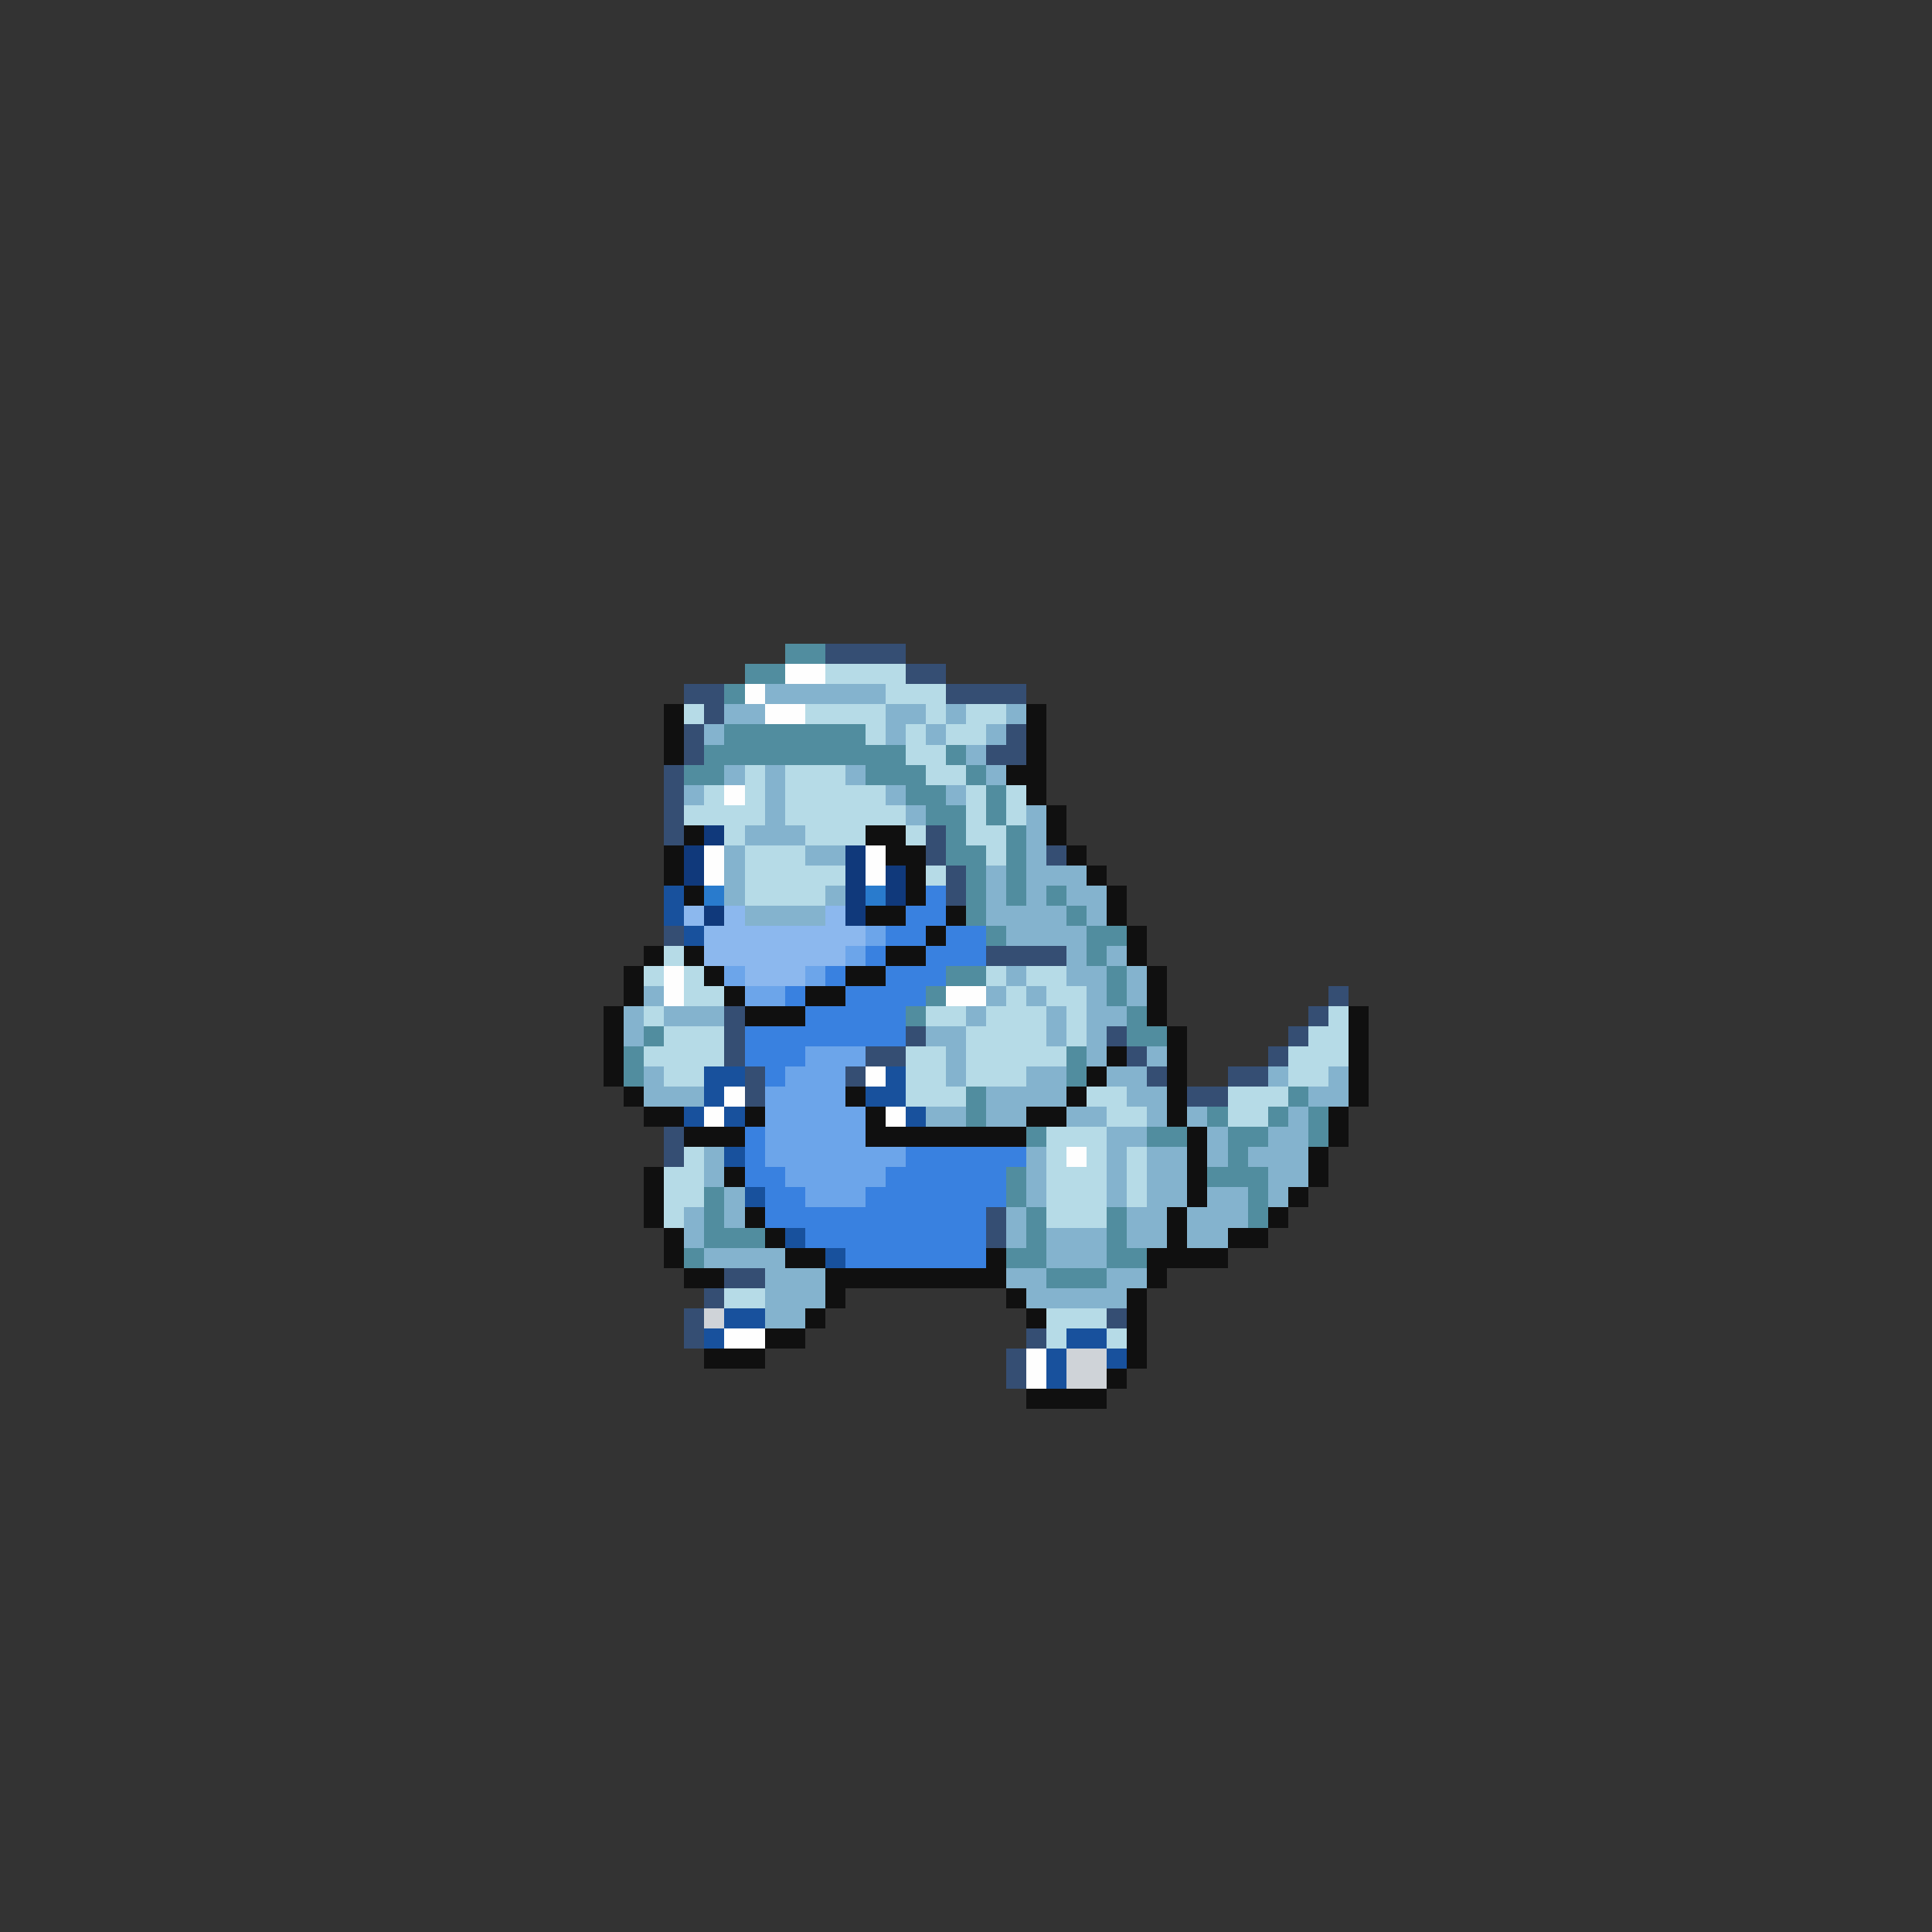 <svg xmlns="http://www.w3.org/2000/svg" viewBox="0 -0.5 96 96" shape-rendering="crispEdges">
<rect x="0" y="-0.5" width="96" height="96" fill="#333333" stroke="none"/>
<path stroke="#518d9f" d="M39 32h2M37 33h2M36 34h1M36 36h7M35 37h10M47 37h1M34 38h2M43 38h3M48 38h1M45 39h2M49 39h1M46 40h2M49 40h1M47 41h1M50 41h1M47 42h2M50 42h1M48 43h1M50 43h1M48 44h1M50 44h1M52 44h1M48 45h1M53 45h1M49 46h1M54 46h2M54 47h1M47 48h2M55 48h1M46 49h1M55 49h1M45 50h1M56 50h1M32 51h1M56 51h2M31 52h1M53 52h1M31 53h1M53 53h1M48 54h1M64 54h1M48 55h1M60 55h1M63 55h1M65 55h1M51 56h1M57 56h2M61 56h2M65 56h1M61 57h1M50 58h1M60 58h3M35 59h1M50 59h1M62 59h1M35 60h1M51 60h1M55 60h1M62 60h1M35 61h3M51 61h1M55 61h1M34 62h1M50 62h2M55 62h2M52 63h3" />
<path stroke="#354e73" d="M41 32h4M45 33h2M34 34h2M47 34h4M35 35h1M34 36h1M50 36h1M34 37h1M49 37h2M33 38h1M33 39h1M33 40h1M33 41h1M46 41h1M46 42h1M52 42h1M47 43h1M47 44h1M33 46h1M49 47h4M66 49h1M36 50h1M65 50h1M36 51h1M45 51h1M55 51h1M64 51h1M36 52h1M43 52h2M56 52h1M63 52h1M37 53h1M42 53h1M57 53h1M61 53h2M37 54h1M59 54h2M33 56h1M33 57h1M49 60h1M49 61h1M36 63h2M35 64h1M34 65h1M55 65h1M34 66h1M51 66h1M50 67h1M50 68h1" />
<path stroke="#fefefe" d="M39 33h2M37 34h1M38 35h2M36 39h1M35 42h1M43 42h1M35 43h1M43 43h1M33 48h1M33 49h1M47 49h2M43 53h1M36 54h1M35 55h1M44 55h1M53 57h1M36 66h2M51 67h1M51 68h1" />
<path stroke="#b6dbe7" d="M41 33h4M44 34h3M34 35h1M40 35h4M46 35h1M48 35h2M43 36h1M45 36h1M47 36h2M45 37h2M37 38h1M39 38h3M46 38h2M35 39h1M37 39h1M39 39h5M48 39h1M50 39h1M34 40h4M39 40h6M48 40h1M50 40h1M36 41h1M40 41h3M45 41h1M48 41h2M37 42h3M49 42h1M37 43h5M46 43h1M37 44h4M33 47h1M32 48h1M34 48h1M49 48h1M51 48h2M34 49h2M50 49h1M52 49h2M32 50h1M46 50h2M49 50h3M53 50h1M66 50h1M33 51h3M48 51h4M53 51h1M65 51h2M32 52h4M45 52h2M48 52h5M64 52h3M33 53h2M45 53h2M48 53h3M64 53h2M45 54h3M54 54h2M61 54h3M55 55h2M61 55h2M52 56h3M34 57h1M52 57h1M54 57h1M56 57h1M33 58h2M52 58h3M56 58h1M33 59h2M52 59h3M56 59h1M33 60h1M52 60h3M36 64h2M52 65h3M52 66h1M55 66h1" />
<path stroke="#84b3ce" d="M38 34h6M36 35h2M44 35h2M47 35h1M50 35h1M35 36h1M44 36h1M46 36h1M49 36h1M48 37h1M36 38h1M38 38h1M42 38h1M49 38h1M34 39h1M38 39h1M44 39h1M47 39h1M38 40h1M45 40h1M51 40h1M37 41h3M51 41h1M36 42h1M40 42h2M51 42h1M36 43h1M49 43h1M51 43h3M36 44h1M41 44h1M49 44h1M51 44h1M53 44h2M37 45h4M49 45h4M54 45h1M50 46h4M53 47h1M55 47h1M50 48h1M53 48h2M56 48h1M32 49h1M49 49h1M51 49h1M54 49h1M56 49h1M31 50h1M33 50h3M48 50h1M52 50h1M54 50h2M31 51h1M46 51h2M52 51h1M54 51h1M47 52h1M54 52h1M57 52h1M32 53h1M47 53h1M51 53h2M55 53h2M63 53h1M66 53h1M32 54h3M49 54h4M56 54h2M65 54h2M46 55h2M49 55h2M53 55h2M57 55h1M59 55h1M64 55h1M55 56h2M60 56h1M63 56h2M35 57h1M51 57h1M55 57h1M57 57h2M60 57h1M62 57h3M35 58h1M51 58h1M55 58h1M57 58h2M63 58h2M36 59h1M51 59h1M55 59h1M57 59h2M60 59h2M63 59h1M34 60h1M36 60h1M50 60h1M56 60h2M59 60h3M34 61h1M50 61h1M52 61h3M56 61h2M59 61h2M35 62h4M52 62h3M38 63h3M50 63h2M55 63h2M38 64h3M51 64h5M38 65h2" />
<path stroke="#101010" d="M33 35h1M51 35h1M33 36h1M51 36h1M33 37h1M51 37h1M50 38h2M51 39h1M52 40h1M34 41h1M43 41h2M52 41h1M33 42h1M44 42h2M53 42h1M33 43h1M45 43h1M54 43h1M34 44h1M45 44h1M55 44h1M43 45h2M47 45h1M55 45h1M46 46h1M56 46h1M32 47h1M34 47h1M44 47h2M56 47h1M31 48h1M35 48h1M42 48h2M57 48h1M31 49h1M36 49h1M40 49h2M57 49h1M30 50h1M37 50h3M57 50h1M67 50h1M30 51h1M58 51h1M67 51h1M30 52h1M55 52h1M58 52h1M67 52h1M30 53h1M54 53h1M58 53h1M67 53h1M31 54h1M42 54h1M53 54h1M58 54h1M67 54h1M32 55h2M37 55h1M43 55h1M51 55h2M58 55h1M66 55h1M34 56h3M43 56h8M59 56h1M66 56h1M59 57h1M65 57h1M32 58h1M36 58h1M59 58h1M65 58h1M32 59h1M59 59h1M64 59h1M32 60h1M37 60h1M58 60h1M63 60h1M33 61h1M38 61h1M58 61h1M61 61h2M33 62h1M39 62h2M49 62h1M57 62h4M34 63h2M41 63h9M57 63h1M41 64h1M50 64h1M56 64h1M40 65h1M51 65h1M56 65h1M38 66h2M56 66h1M35 67h3M56 67h1M55 68h1M51 69h4" />
<path stroke="#10397b" d="M35 41h1M34 42h1M42 42h1M34 43h1M42 43h1M44 43h1M42 44h1M44 44h1M35 45h1M42 45h1" />
<path stroke="#18519d" d="M33 44h1M33 45h1M34 46h1M35 53h2M44 53h1M35 54h1M43 54h2M34 55h1M36 55h1M45 55h1M36 57h1M37 59h1M39 61h1M41 62h1M36 65h2M35 66h1M53 66h2M52 67h1M55 67h1M52 68h1" />
<path stroke="#297bcd" d="M35 44h1M43 44h1" />
<path stroke="#3981e0" d="M46 44h1M45 45h2M44 46h2M47 46h2M43 47h1M46 47h3M41 48h1M44 48h3M39 49h1M42 49h4M40 50h5M37 51h8M37 52h3M38 53h1M37 56h1M37 57h1M45 57h6M37 58h2M44 58h6M38 59h2M43 59h7M38 60h11M40 61h9M42 62h7" />
<path stroke="#8cb8ee" d="M34 45h1M36 45h1M41 45h1M35 46h8M35 47h7M37 48h3" />
<path stroke="#6ca5ea" d="M43 46h1M42 47h1M36 48h1M40 48h1M37 49h2M40 52h3M39 53h3M38 54h4M38 55h5M38 56h5M38 57h7M39 58h5M40 59h3" />
<path stroke="#cfd3d8" d="M35 65h1M53 67h2M53 68h2" />
</svg>